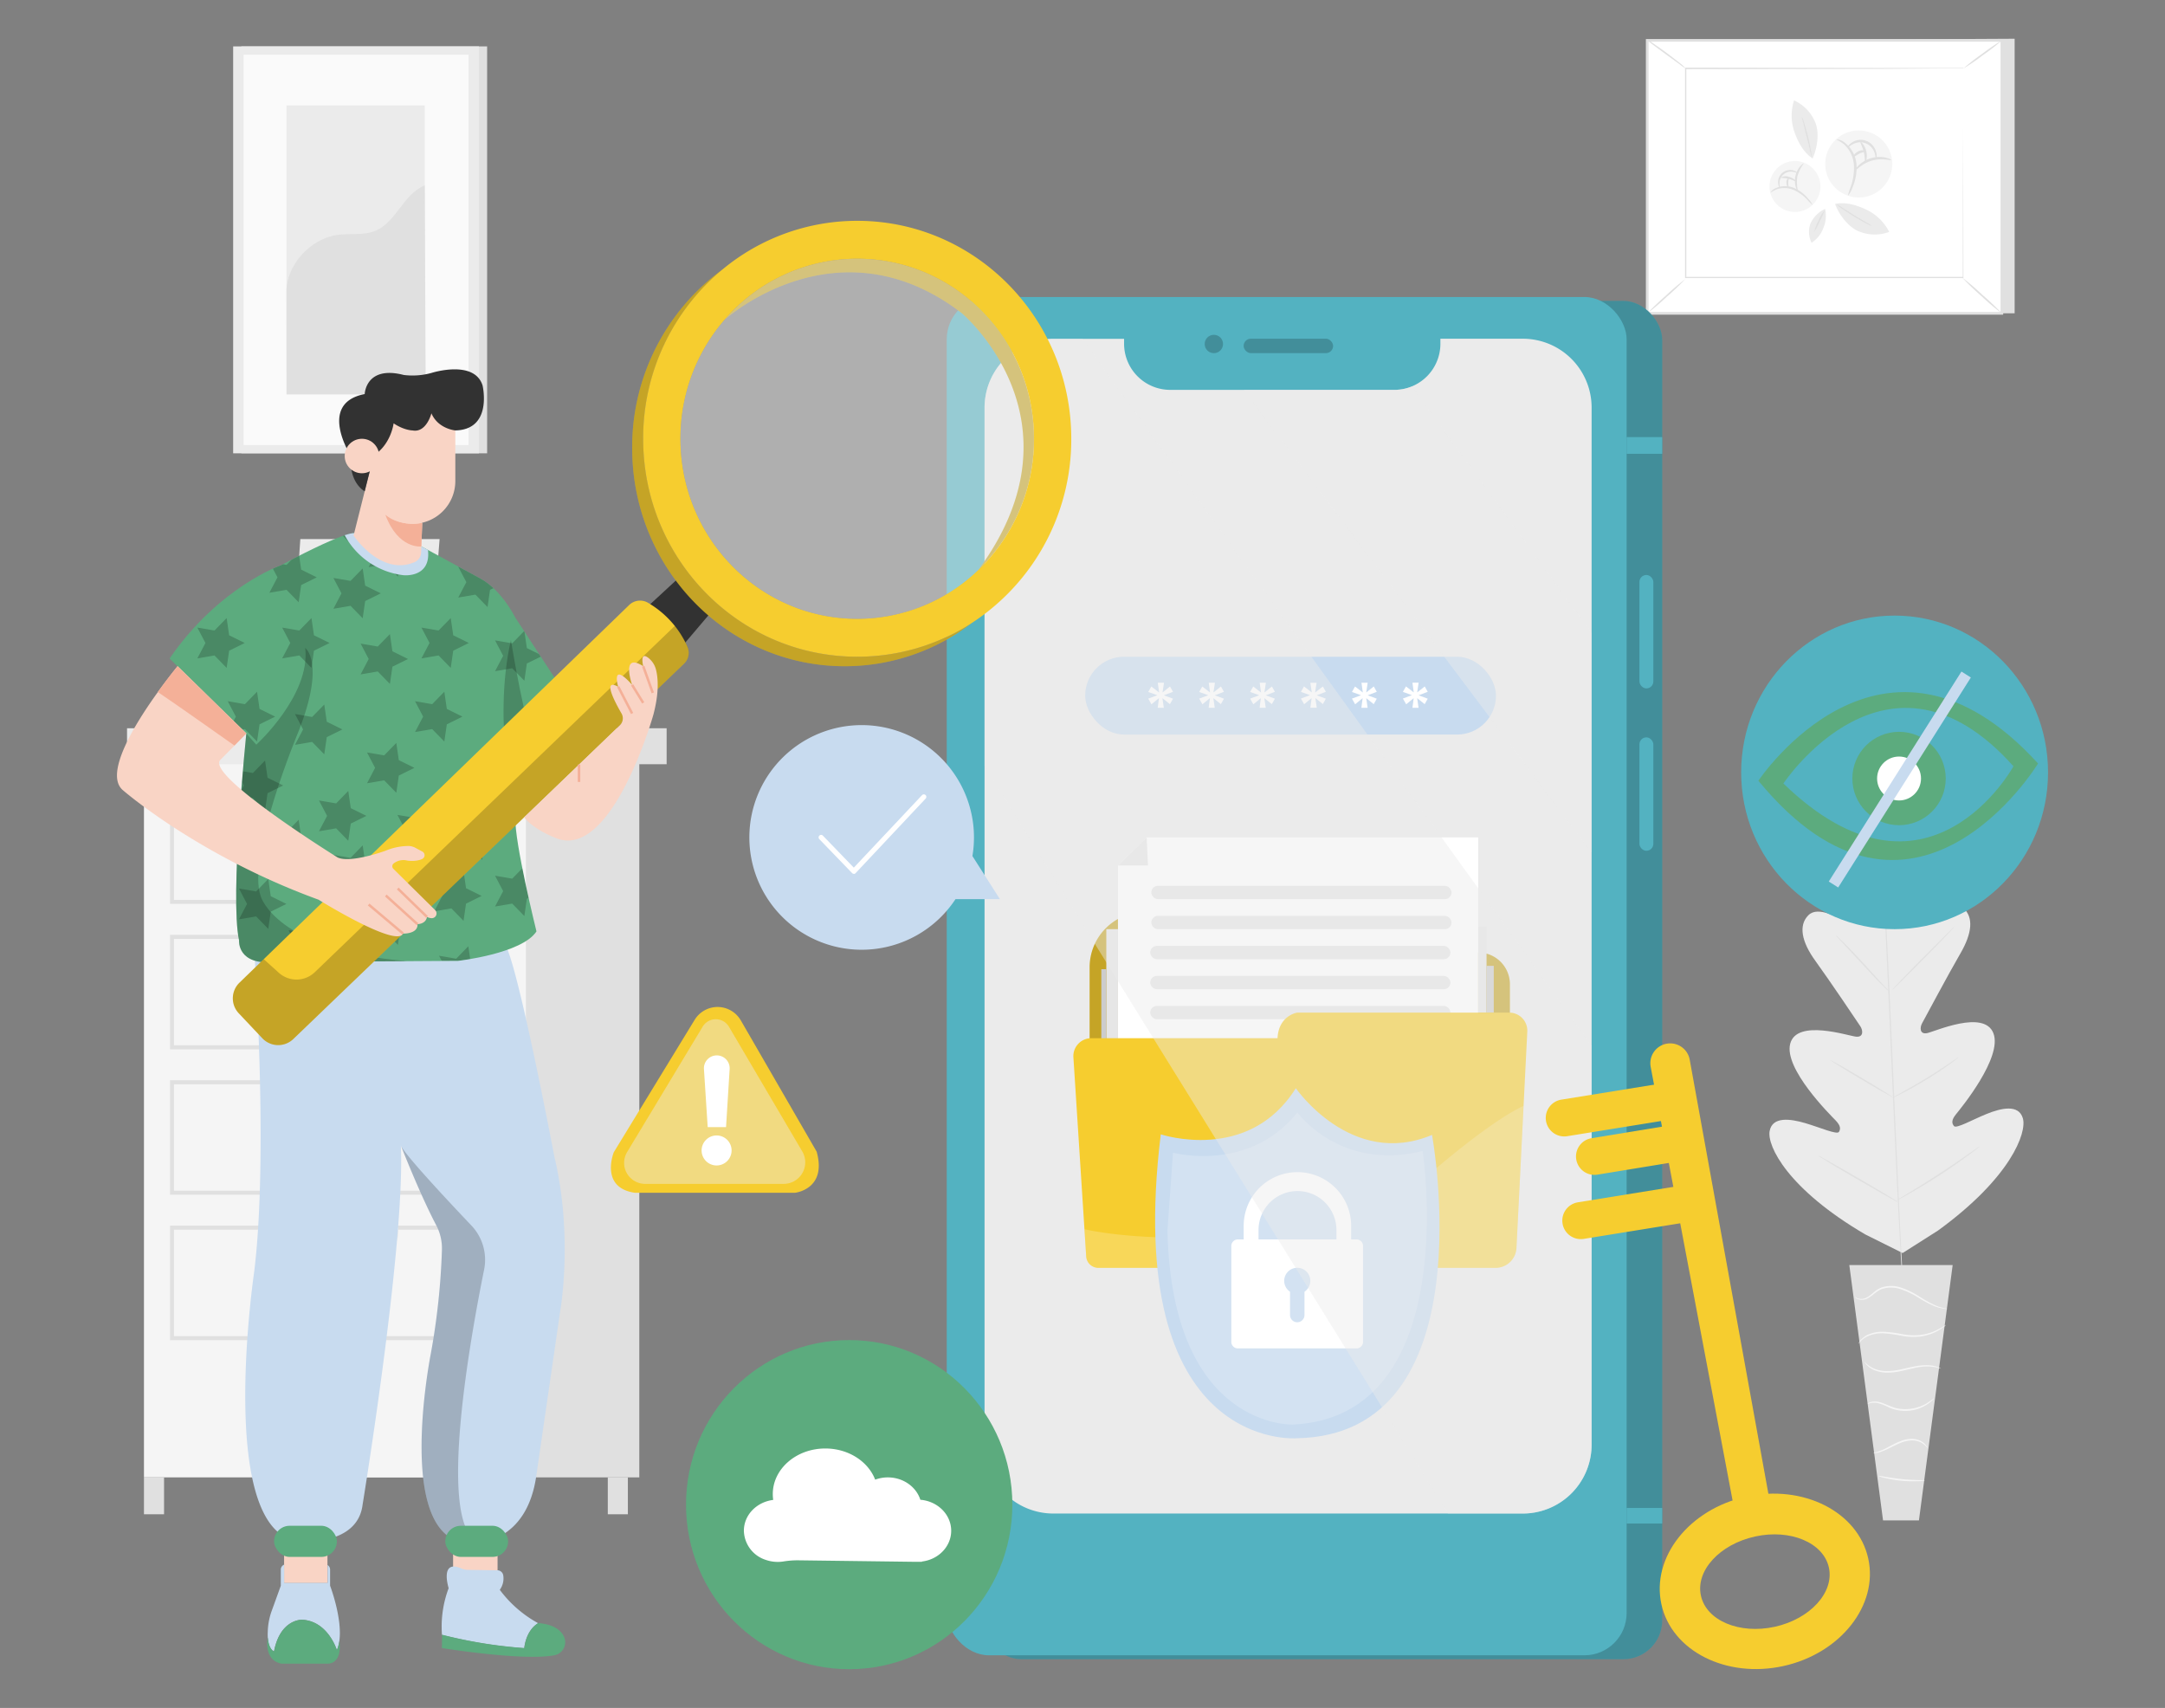 <svg xmlns="http://www.w3.org/2000/svg" xmlns:xlink="http://www.w3.org/1999/xlink" viewBox="0 0 865.76 682.89"><rect x="0" y="0" width="865.76" height="682.89" fill="#808080" stroke="none"/><defs><clipPath id="a"><path d="M214.53,372.4c-5.78,8.89-31.34,11.78-31.34,11.78l-20.29.13-52.85.32C94.71,386.18,95.6,376,95.6,376c-3.78-17.34,2.89-82.7,2.89-82.7l-30.68-30C87.6,234.57,112.35,226,112.35,226c14.22-7.6,21.67-10.7,25.49-12,3.06-1,3.78-.83,3.78-.83l26.87,5.29,2.65,1.44,21.16,11.52c8.45,4.67,13.79,15.56,13.79,15.56l15.59,23.85-15.59,56C205.64,336.61,214.53,372.4,214.53,372.4Z" fill="#5cab7e"/></clipPath></defs><path d="M750.76,301.18s-11.2-.82-10.17,24.3,3.6,38.47,3.6,38.47-.33,5.51-4.64,4.48-12.4-6.52-16.42-2.47-2.69,10.64,2.82,18.23,17,24.66,18,26.18,1.37,4.36-1.64,4.13-23.69-7.26-26.41,2.75S732,445.85,734,447.93s2.13,3.38,1.38,4.63-7.53-1.75-13.48-3.5-13.15-2.75-14.24,3.17,7.19,23.14,38.24,41.33L760.84,501,775,492c29.07-21.13,35.6-39.13,33.92-44.88s-8.75-4.05-14.49-1.73-12.11,6-13.06,4.84-1-2.49.84-4.75,18.66-22.68,14.94-32.34-23.53-.64-26.54-.06-2.9-2.31-2-3.92,10.57-19.77,15.29-27.87,5.51-14.65,1-18.41-11.91,2.57-16.09,4.13-5.07-4-5.07-4,1.21-13.57-.27-38.65-12.81-23.06-12.81-23.06" fill="#ebebeb"/><path d="M751.64,323.7v.52c0,.35.07.88.13,1.55.09,1.37.22,3.37.4,5.92.34,5.15.78,12.61,1.29,21.82,1,18.42,2.22,43.89,3.44,72s2.37,53.6,3.28,72c.47,9.19.86,16.65,1.12,21.83q.18,3.84.29,5.93a9.56,9.56,0,0,0,.07,1.55,4.51,4.51,0,0,1,0,.52v-.52a7.62,7.62,0,0,0-.13-1.55c-.09-1.37-.23-3.37-.4-5.92-.34-5.15-.78-12.61-1.29-21.82-1-18.42-2.22-43.89-3.45-72s-2.36-53.59-3.29-72c-.45-9.19-.84-16.65-1.1-21.83-.12-2.54-.23-4.54-.29-5.93a9.63,9.63,0,0,0-.07-1.55A4.51,4.51,0,0,1,751.64,323.7Z" fill="#e0e0e0"/><path d="M734.16,374a4.23,4.23,0,0,1,.92.77c.58.52,1.38,1.31,2.37,2.28,2,1.95,4.63,4.72,7.5,7.83l7.3,8,2.23,2.41a5.61,5.61,0,0,1,.77.92,4.84,4.84,0,0,1-.94-.75c-.56-.53-1.37-1.31-2.35-2.29-2-2-4.56-4.78-7.43-7.89l-7.37-7.94-2.23-2.4A5.29,5.29,0,0,1,734.16,374Z" fill="#e0e0e0"/><path d="M756.74,395.72c-.11-.11,5.34-5.84,12.19-12.78s12.5-12.48,12.62-12.4-5.36,5.83-12.21,12.77S756.85,395.83,756.74,395.72Z" fill="#e0e0e0"/><path d="M756.67,439a4.8,4.8,0,0,1,1.05-.67l2.92-1.65c2.46-1.38,5.87-3.3,9.53-5.51s6.89-4.39,9.3-6l2.76-1.86a4.75,4.75,0,0,1,1.06-.64,5.64,5.64,0,0,1-.94.82c-.62.48-1.53,1.18-2.69,2-2.28,1.65-5.51,3.87-9.21,6.13s-7.13,4.13-9.65,5.42c-1.26.65-2.28,1.16-3,1.49A5.6,5.6,0,0,1,756.67,439Z" fill="#e0e0e0"/><path d="M731.93,423.85a4.83,4.83,0,0,1,1,.48c.65.35,1.57.87,2.76,1.51,2.27,1.29,5.38,3.11,8.81,5.15s6.52,3.91,8.75,5.3l2.62,1.65a5,5,0,0,1,.91.68,4.09,4.09,0,0,1-1-.48l-2.75-1.5c-2.27-1.3-5.4-3.12-8.83-5.16s-6.52-3.91-8.73-5.29c-1.12-.68-2-1.26-2.62-1.66A5,5,0,0,1,731.93,423.85Z" fill="#e0e0e0"/><path d="M727.09,462.05a7.57,7.57,0,0,1,1.31.64l3.49,1.93c2.92,1.63,6.89,3.94,11.35,6.5s8.42,4.93,11.28,6.67l3.39,2.06a7.17,7.17,0,0,1,1.2.84,7.9,7.9,0,0,1-1.38-.65l-3.47-1.91c-2.92-1.64-6.89-3.94-11.37-6.52s-8.4-4.91-11.26-6.65l-3.41-2.12A6.21,6.21,0,0,1,727.09,462.05Z" fill="#e0e0e0"/><path d="M758.39,480a8.82,8.82,0,0,1,1.31-.88l3.62-2.2c3.08-1.88,7.29-4.47,11.88-7.46s8.68-5.78,11.61-7.84l3.5-2.42a7.48,7.48,0,0,1,1.38-.84,11.56,11.56,0,0,1-1.2,1c-.78.62-1.94,1.5-3.39,2.57-2.88,2.14-6.89,5-11.53,8s-8.86,5.51-12,7.32c-1.56.89-2.84,1.6-3.72,2A10,10,0,0,1,758.39,480Z" fill="#e0e0e0"/><polygon points="780.85 505.81 739.52 505.81 753.01 607.9 767.36 607.9 780.85 505.81" fill="#e0e0e0"/><path d="M741.67,518.36s0,.13.22.35a2.61,2.61,0,0,0,1,.72,5,5,0,0,0,4.37-.54c1.66-.92,3.12-2.75,5.36-3.52a11.78,11.78,0,0,1,7.6.15,32.08,32.08,0,0,1,7.07,3.43A49.7,49.7,0,0,0,773,522a16.11,16.11,0,0,0,4.24,1.23,9.67,9.67,0,0,0,1.2.08h.42a20.52,20.52,0,0,1-5.67-1.71,54.45,54.45,0,0,1-5.62-3.18,31.56,31.56,0,0,0-7.21-3.54,12.16,12.16,0,0,0-8-.08,10.22,10.22,0,0,0-3,1.86,20.8,20.8,0,0,1-2.37,1.83,4.82,4.82,0,0,1-4,.7A4,4,0,0,1,741.67,518.36Z" fill="#f5f5f5"/><path d="M743.17,537.23a14.15,14.15,0,0,1,1-1.1,9.34,9.34,0,0,1,3.3-2.1,14.64,14.64,0,0,1,5.82-.93,58.34,58.34,0,0,1,7.19,1,24.88,24.88,0,0,0,7.36.3,20.52,20.52,0,0,0,5.79-1.65,19.15,19.15,0,0,0,3.49-2.08,5.45,5.45,0,0,0,1.1-1,36.93,36.93,0,0,1-4.78,2.63,21.34,21.34,0,0,1-5.67,1.47,25.06,25.06,0,0,1-7.18-.36,55.89,55.89,0,0,0-7.29-.93,14.73,14.73,0,0,0-5.94,1,8.86,8.86,0,0,0-3.32,2.36,5.92,5.92,0,0,0-.62.92C743.21,537,743.16,537.15,743.17,537.23Z" fill="#f5f5f5"/><path d="M776.16,547.22a3.24,3.24,0,0,0-1.14-.58,11.84,11.84,0,0,0-3.42-.75,22.49,22.49,0,0,0-5.18.31c-1.92.3-4,.84-6.15,1.29a25.1,25.1,0,0,1-6.16.7,13.29,13.29,0,0,1-4.89-1.06,11.55,11.55,0,0,1-3.71-2.75,3.67,3.67,0,0,0,.7,1.07,9.25,9.25,0,0,0,2.76,2.13,13.63,13.63,0,0,0,5.06,1.23,24,24,0,0,0,6.32-.66c2.19-.45,4.24-1,6.13-1.37a23,23,0,0,1,5-.43A19.21,19.21,0,0,1,776.16,547.22Z" fill="#f5f5f5"/><path d="M746.82,561.38a6.92,6.92,0,0,1,4-.4,19.19,19.19,0,0,1,4.14,1.57,16.08,16.08,0,0,0,15.34-.8,13.67,13.67,0,0,0,2.45-1.89c.51-.53.76-.84.73-.88a33.62,33.62,0,0,1-3.43,2.36,16.93,16.93,0,0,1-9.64,2c-3.91-.22-6.89-2.57-9.64-2.87a6.25,6.25,0,0,0-3.12.26A2.23,2.23,0,0,0,746.82,561.38Z" fill="#f5f5f5"/><path d="M749.13,581a8,8,0,0,0,3.45-.69c2.07-.69,4.64-2.28,7.64-3.48a12.31,12.31,0,0,1,4.4-.91,8,8,0,0,1,3.53.8,7.57,7.57,0,0,1,2.54,2.2,1.69,1.69,0,0,0-.38-.87,5.61,5.61,0,0,0-1.94-1.75,8.08,8.08,0,0,0-3.75-1,12.24,12.24,0,0,0-4.63.91c-3.11,1.24-5.61,2.88-7.59,3.66S749.13,580.87,749.13,581Z" fill="#f5f5f5"/><path d="M751.16,590.1a9.33,9.33,0,0,0,2.62.84,47.85,47.85,0,0,0,13.17,1.3,10.19,10.19,0,0,0,2.75-.32c0-.21-4.13,0-9.3-.54S751.2,589.9,751.16,590.1Z" fill="#f5f5f5"/><polygon points="805.63 15.49 805.63 125.28 663.82 125.28 658.71 16.26 805.63 15.49" fill="#e0e0e0"/><rect x="658.7" y="16.14" width="141.81" height="109.15" fill="#fff"/><path d="M801.05,125.82H658.17V15.61H801.05Zm-141.81-1.07H800V16.67H659.24Z" fill="#e0e0e0"/><rect x="674.07" y="27.35" width="111.09" height="83.57" fill="#fff"/><path d="M785.16,27.35H777l-22.79.18-80.14.12.26-.25V111h0l-.29-.29H785.13l-.24.23c0-25.25.1-46.12.13-60.68v-.14c0,14.59.07,35.5.12,60.82v.24H673.84v-.28h0V27.05h.25l80.32.12h30.77Z" fill="#e0e0e0"/><path d="M658.69,15.87a14.08,14.08,0,0,1,2.4,1.48c1.44,1,3.41,2.34,5.51,3.91s4,3.07,5.36,4.13A12.09,12.09,0,0,1,674,27.31a15.33,15.33,0,0,1-2.31-1.6l-5.51-4-5.44-4A13.44,13.44,0,0,1,658.69,15.87Z" fill="#e0e0e0"/><path d="M800.58,16.12A78.39,78.39,0,0,1,793,22a79,79,0,0,1-7.85,5.38,81.44,81.44,0,0,1,7.5-5.84A82.26,82.26,0,0,1,800.58,16.12Z" fill="#e0e0e0"/><line x1="800.52" y1="125.28" x2="784.59" y2="110.91" fill="none"/><path d="M784.59,110.91a104.29,104.29,0,0,1,8.16,7,102,102,0,0,1,7.83,7.45,102.19,102.19,0,0,1-8.26-7A101.91,101.91,0,0,1,784.59,110.91Z" fill="#e0e0e0"/><path d="M658.69,125.34a101,101,0,0,1,7.41-7.07,93.11,93.11,0,0,1,7.8-6.65,98.76,98.76,0,0,1-7.41,7.06A95.15,95.15,0,0,1,658.69,125.34Z" fill="#e0e0e0"/><path d="M756.4,68.37a13.4,13.4,0,1,1-10.31-15.91A13.39,13.39,0,0,1,756.4,68.37Z" fill="#f5f5f5"/><path d="M738.94,78.32a21.89,21.89,0,0,1,1.17-3.71,22.3,22.3,0,0,0,1.22-9,12.55,12.55,0,0,0-3.92-7.91,23.6,23.6,0,0,0-3.18-2,5.65,5.65,0,0,1,3.65,1.49,12.31,12.31,0,0,1,4.49,8.36,19.72,19.72,0,0,1-1.57,9.38A11,11,0,0,1,738.94,78.32Z" fill="#e0e0e0"/><path d="M756.24,64c0,.3-3.61-1-7.8.26s-6.47,4.21-6.69,4,.3-.92,1.37-2a11.93,11.93,0,0,1,5-3A11.71,11.71,0,0,1,754,63C755.48,63.35,756.29,63.84,756.24,64Z" fill="#e0e0e0"/><path d="M750.19,63.35c-.16,0-.09-.94-.58-2.26A6,6,0,0,0,742,57.2a5.71,5.71,0,0,0-1.13.5c-1.24.63-1.82,1.38-2,1.27s.28-1,1.57-1.91a6.32,6.32,0,0,1,9.8,3.82A3.27,3.27,0,0,1,750.19,63.35Z" fill="#e0e0e0"/><path d="M745.92,64.72c-.3,0-.08-1.9-.62-4S743.77,57,744,56.79s1.72,1.22,2.3,3.65S746.17,64.72,745.92,64.72Z" fill="#e0e0e0"/><path d="M745.8,60.49c0,.31-1.17.38-2.28.95s-2,1.38-2.26,1.15.38-1.28,1.78-2.07S745.85,60.25,745.8,60.49Z" fill="#e0e0e0"/><path d="M724.35,66.78A10.18,10.18,0,1,1,710,68h0A10.17,10.17,0,0,1,724.35,66.78Z" fill="#f5f5f5"/><path d="M724.82,82a17.19,17.19,0,0,1-2.07-2.11,16.91,16.91,0,0,0-5.61-4,9.52,9.52,0,0,0-6.69-.19,17,17,0,0,0-2.51,1.38,4.51,4.51,0,0,1,2.3-1.92,9.3,9.3,0,0,1,7.21,0,15,15,0,0,1,5.71,4.4A8.3,8.3,0,0,1,724.82,82Z" fill="#e0e0e0"/><path d="M721.33,65.32a16.22,16.22,0,0,0-2.6,5.31,15.68,15.68,0,0,0,.29,5.91c-.1,0-.51-.53-.87-1.62a9.07,9.07,0,0,1,1.75-8.45C720.68,65.61,721.26,65.25,721.33,65.32Z" fill="#e0e0e0"/><path d="M718.71,69.12c-.07.11-.66-.26-1.7-.42a4.59,4.59,0,0,0-5.39,4.62c0,1.06.27,1.71.15,1.76s-.56-.53-.7-1.73a4.91,4.91,0,0,1,1.62-4.22,5,5,0,0,1,4.43-1C718.27,68.48,718.77,69.06,718.71,69.12Z" fill="#e0e0e0"/><path d="M718.13,72.49c-.15.18-1.29-.62-2.92-1s-3-.3-3.05-.52a3.79,3.79,0,0,1,3.25-.25C717.24,71.16,718.29,72.36,718.13,72.49Z" fill="#e0e0e0"/><path d="M715.28,71.07c.21.13-.16.91-.18,1.86s.2,1.86,0,1.93-.71-.71-.74-1.94S715.17,71,715.28,71.07Z" fill="#e0e0e0"/><path d="M724.82,63.35c-3.6-2.35-5.8-6.52-7.24-10.57a19.85,19.85,0,0,1-.16-12.65,16.54,16.54,0,0,1,8.65,9.25c1.5,4.06.62,10-1.25,14" fill="#ebebeb"/><path d="M720.6,46.7a144.07,144.07,0,0,1,3.86,16" fill="#fff"/><path d="M724.46,62.68a11.12,11.12,0,0,1-.65-2.32c-.39-1.67-.84-3.56-1.38-5.65s-1-4-1.37-5.64a10,10,0,0,1-.49-2.37,10.35,10.35,0,0,1,.87,2.26c.46,1.38,1,3.39,1.56,5.61s.93,4.24,1.17,5.7A10.32,10.32,0,0,1,724.46,62.68Z" fill="#e0e0e0"/><path d="M733.88,81.53c4.2-.88,8.71.5,12.59,2.36a19.74,19.74,0,0,1,9,8.83,16.54,16.54,0,0,1-12.64-.43c-3.94-1.82-7.55-6.67-9-10.76" fill="#ebebeb"/><path d="M748.55,90.29a145.49,145.49,0,0,1-14-8.57" fill="#fff"/><path d="M734.53,81.72a11,11,0,0,1,2.11,1.19L741.57,86l5,3a10.24,10.24,0,0,1,2,1.38,10.33,10.33,0,0,1-2.2-1c-1.38-.68-3.13-1.68-5.07-2.87s-3.67-2.34-4.88-3.21A10,10,0,0,1,734.53,81.72Z" fill="#e0e0e0"/><path d="M729.82,83.53a12.16,12.16,0,0,1-.68,7.62,11.88,11.88,0,0,1-4.71,5.91,9.81,9.81,0,0,1-.5-7.55,12,12,0,0,1,5.89-6" fill="#ebebeb"/><path d="M725.45,92.77a87.75,87.75,0,0,1,4.28-8.84" fill="#fff"/><path d="M729.73,83.93a29.37,29.37,0,0,1-2,4.47,28.74,28.74,0,0,1-2.27,4.37,18.42,18.42,0,0,1,1.76-4.63A16.8,16.8,0,0,1,729.73,83.93Z" fill="#e0e0e0"/><rect x="102.91" y="301.98" width="152.74" height="288.72" fill="#e0e0e0"/><rect x="57.57" y="301.98" width="152.74" height="288.72" fill="#f5f5f5"/><path d="M199.06,361.41H68V315.65H199.06ZM69.57,359.8H197.44V317.26H69.58Z" fill="#e0e0e0"/><path d="M109.53,316.46h49.76v2.3a6.82,6.82,0,0,1-6.82,6.82H116.34a6.82,6.82,0,0,1-6.82-6.82h0v-2.3Z" fill="#ebebeb"/><path d="M199.06,419.55H68V373.78H199.06ZM69.57,417.93H197.44V375.39H69.58Z" fill="#e0e0e0"/><path d="M109.53,374.6h49.76v2.3a6.82,6.82,0,0,1-6.82,6.82H116.34a6.82,6.82,0,0,1-6.82-6.82h0v-2.3Z" fill="#ebebeb"/><path d="M199.06,477.68H68V431.92H199.06ZM69.57,476.07H197.44V433.53H69.58Z" fill="#e0e0e0"/><path d="M109.53,432.73h49.76V435a6.82,6.82,0,0,1-6.82,6.82H116.34a6.82,6.82,0,0,1-6.82-6.82h0v-2.3Z" fill="#ebebeb"/><path d="M199.06,535.84H68V490.05H199.06ZM69.57,534.23H197.44V491.66H69.58Z" fill="#e0e0e0"/><path d="M109.53,490.87h49.76v2.27a6.82,6.82,0,0,1-6.82,6.82H116.35a6.83,6.83,0,0,1-6.82-6.82h0v-2.27Z" fill="#ebebeb"/><rect x="50.8" y="291.18" width="165.89" height="14.38" fill="#ebebeb"/><rect x="216.7" y="291.18" width="49.88" height="14.38" fill="#e0e0e0"/><rect x="57.57" y="590.7" width="8.03" height="14.75" fill="#e0e0e0"/><rect x="107.16" y="590.7" width="8.03" height="14.75" fill="#e0e0e0"/><rect x="197.75" y="590.7" width="8.03" height="14.75" fill="#e0e0e0"/><rect x="243.05" y="590.7" width="8.03" height="14.75" fill="#e0e0e0"/><polygon points="172.88 253.03 188.32 293.59 178.72 293.55 171.01 268.62 172.88 253.03" fill="#e0e0e0"/><polygon points="120.1 215.55 114.8 293.27 169.62 294.45 175.79 215.55 120.1 215.55" fill="#ebebeb"/><polygon points="125.58 221.81 121.16 286.5 161.94 288.47 167.63 221.42 125.58 221.81" fill="#fafafa"/><polygon points="134.54 230.95 131.23 276.43 153.71 276.43 157.68 230.95 134.54 230.95" fill="#e0e0e0"/><rect x="96.51" y="18.55" width="98.29" height="162.7" fill="#e0e0e0"/><rect x="93.24" y="18.55" width="98.29" height="162.7" fill="#ebebeb"/><rect x="97.44" y="21.85" width="89.92" height="156.1" fill="#fafafa"/><rect x="114.55" y="42.13" width="55.3" height="115.53" fill="#ebebeb"/><path d="M114.55,116.78c-.13-10.8,9.58-21.31,20.27-22.84,5.09-.72,10.5.3,15.27-1.65,8.5-3.55,11.2-14.79,19.76-18.14l.39,83.51H114.6Z" fill="#e0e0e0"/><rect x="392.82" y="120.31" width="271.88" height="543.09" rx="15.52" fill="#53b2c1"/><g opacity="0.2"><rect x="392.82" y="120.31" width="271.88" height="543.09" rx="15.52"/></g><rect x="378.59" y="118.75" width="271.88" height="543.09" rx="16.88" fill="#53b2c1"/><path d="M636.47,163V577.63a27.53,27.53,0,0,1-27.53,27.53H421.24a27.53,27.53,0,0,1-27.53-27.53V163a27.53,27.53,0,0,1,27.53-27.53h28.27v2A18.45,18.45,0,0,0,468,155.88h89.61A18.43,18.43,0,0,0,576,137.43v-2h32.94A27.53,27.53,0,0,1,636.47,163Z" fill="#ebebeb"/><g opacity="0.2"><rect x="497.31" y="135.42" width="35.79" height="5.78" rx="2.89"/></g><g opacity="0.2"><circle cx="485.41" cy="137.54" r="3.67"/></g><path d="M457.87,364.62h19a0,0,0,0,1,0,0v54.24a0,0,0,0,1,0,0H435.73a0,0,0,0,1,0,0v-32.1A22.15,22.15,0,0,1,457.87,364.62Z" fill="#f6cd2f"/><g opacity="0.2"><path d="M457.87,364.62h19a0,0,0,0,1,0,0v54.24a0,0,0,0,1,0,0H435.73a0,0,0,0,1,0,0v-32.1A22.15,22.15,0,0,1,457.87,364.62Z"/></g><polygon points="447.06 346.05 447.06 418.86 591.12 418.86 591.12 334.83 458.53 334.83 447.06 346.05" fill="#fff"/><polygon points="447.06 346.05 459.07 346.05 458.53 334.83 447.06 346.05" fill="#e6e6e6"/><rect x="460.4" y="354.17" width="120.05" height="5.34" rx="2.67" fill="#e6e6e6"/><rect x="460.4" y="366.18" width="120.05" height="5.34" rx="2.67" fill="#e6e6e6"/><rect x="459.96" y="378.18" width="120.05" height="5.34" rx="2.67" fill="#e6e6e6"/><rect x="459.96" y="390.19" width="120.05" height="5.34" rx="2.67" fill="#e6e6e6"/><rect x="459.96" y="402.19" width="120.05" height="5.34" rx="2.67" fill="#e6e6e6"/><path d="M591.12,380.85h0a12.67,12.67,0,0,1,12.67,12.67v25.34a0,0,0,0,1,0,0H591.12a0,0,0,0,1,0,0v-38A0,0,0,0,1,591.12,380.85Z" fill="#f6cd2f"/><g opacity="0.2"><path d="M591.12,380.85h0a12.67,12.67,0,0,1,12.67,12.67v25.34a0,0,0,0,1,0,0H591.12a0,0,0,0,1,0,0v-38A0,0,0,0,1,591.12,380.85Z"/></g><rect x="591.12" y="370.4" width="3.33" height="34.46" fill="#e6e6e6"/><rect x="594.45" y="386.18" width="2.89" height="18.67" fill="#ccc"/><rect x="433.95" y="262.58" width="164.28" height="31.12" rx="15.56" fill="#c8dbef"/><rect x="442.4" y="371.51" width="4.67" height="47.35" fill="#e6e6e6"/><ellipse cx="757.63" cy="308.82" rx="61.36" ry="62.69" fill="#53b2c1"/><path d="M703.16,312.16C765,387.3,815,305.27,815,305.27,753,237.24,703.16,312.16,703.16,312.16Zm10,1.11s41.79-63.14,92-6.89C805.2,306.38,770.74,369.07,713.17,313.27Z" fill="#5cab7e"/><circle cx="759.41" cy="311.27" r="18.67" fill="#5cab7e"/><circle cx="759.41" cy="311.27" r="8.78" fill="#fff"/><rect x="710.08" y="309.49" width="99.31" height="4.45" transform="translate(90.35 787.4) rotate(-57.71)" fill="#c8dbef"/><rect x="650.47" y="174.77" width="14.23" height="6.67" fill="#53b2c1"/><rect x="655.59" y="229.9" width="5.56" height="45.35" rx="2.78" fill="#53b2c1"/><rect x="655.59" y="294.82" width="5.56" height="45.35" rx="2.78" fill="#53b2c1"/><rect x="650.47" y="602.93" width="14.23" height="6.22" fill="#53b2c1"/><polygon points="257.21 244.17 272.11 230.41 284.87 244.17 272.11 259.19 257.21 244.17" fill="#323232"/><path d="M224.09,523.79l-9.56,65.8c-3.78,28-24.65,27.27-24.65,27.27l-.34,0c-32.88,2.47-17.24-75.76-17.24-75.76a280.3,280.3,0,0,0,4.43-41.51,19.92,19.92,0,0,0-2.31-9.78C168,477.65,160.56,458.67,160.3,458v0C162.07,497.56,145,601.6,145,601.6c-2,16.45-24.26,14.67-24.26,14.67-34.9-.89-19.1-107.72-19.1-107.72,5.8-47,0-128.81,0-128.81l65.12-11.8,36.2,11.8c5.74,14.23,18.74,82.76,18.74,82.76C229.27,494.36,224.09,523.79,224.09,523.79Z" fill="#c8dbef"/><g opacity="0.2"><path d="M190.64,616.27l-1.1.62c-32.88,2.47-17.24-75.76-17.24-75.76a280.3,280.3,0,0,0,4.43-41.51,19.92,19.92,0,0,0-2.31-9.78C168,477.65,160.56,458.67,160.3,458c1.51,3.6,18.29,21.55,28.21,32a19.9,19.9,0,0,1,5.08,17.66C188.09,534.81,174.94,607.81,190.64,616.27Z"/></g><rect x="113.61" y="620.5" width="17.34" height="12.45" fill="#f9d4c5"/><path d="M135.69,656.19h0a14.08,14.08,0,0,1-1,3.57s-3.55-11.7-14-12.14c0,0-8.67-.26-11.12,12.65,0,0-2.11-.58-2.5-5.57,0-.6-.06-1.25,0-2a26.45,26.45,0,0,1,1.6-8.67l3.62-10v-6.44a2.14,2.14,0,0,1,1.34-2v7.31H131v-7.16a2.19,2.19,0,0,1,1,1.84v6.44S137,647.08,135.69,656.19Z" fill="#c8dbef"/><path d="M131,665.18H112.49c-7.21-1.53-5.45-10.19-5.39-10.48.39,5,2.5,5.57,2.5,5.57,2.45-12.91,11.12-12.65,11.12-12.65,10.45.44,14,12.14,14,12.14a14.08,14.08,0,0,0,1-3.57C136.87,665.65,131,665.18,131,665.18Z" fill="#5cab7e"/><rect x="181.19" y="620.5" width="17.78" height="12.45" fill="#f9d4c5"/><path d="M215.2,649c-5.11,3.11-5.56,10-5.56,10a187.28,187.28,0,0,1-32.9-5.33A43.62,43.62,0,0,1,179.41,635s-3.7-11.73,5.11-7.87a6.74,6.74,0,0,0,2.54.55l11.87.17a2.38,2.38,0,0,1,2.32,2.06,7.74,7.74,0,0,1-1.39,5.75A47.5,47.5,0,0,0,215.2,649Z" fill="#c8dbef"/><path d="M221.7,661.81c-12.2,2.43-45-2.86-45-2.86l.09-5.33a187.28,187.28,0,0,0,32.9,5.33s.45-6.89,5.56-10c6.4.54,9.15,3,10.28,5.46A5.27,5.27,0,0,1,221.7,661.81Z" fill="#5cab7e"/><rect x="109.6" y="610.05" width="25.12" height="12.45" rx="6.22" fill="#5cab7e"/><rect x="178.07" y="610.05" width="25.12" height="12.45" rx="6.22" fill="#5cab7e"/><path d="M214.53,372.4c-5.78,8.89-31.34,11.78-31.34,11.78l-20.29.13-52.85.32C94.71,386.18,95.6,376,95.6,376c-3.78-17.34,2.89-82.7,2.89-82.7l-30.68-30C87.6,234.57,112.35,226,112.35,226c14.22-7.6,21.67-10.7,25.49-12,3.06-1,3.78-.83,3.78-.83l26.87,5.29,2.65,1.44,21.16,11.52c8.45,4.67,13.79,15.56,13.79,15.56l15.59,23.85-15.59,56C205.64,336.61,214.53,372.4,214.53,372.4Z" fill="#5cab7e"/><g clip-path="url(#a)"><g opacity="0.2"><polygon points="163.15 394.7 156.92 397.78 155.92 404.66 151.06 399.68 144.21 400.86 147.44 394.7 144.21 388.55 151.06 389.72 155.92 384.74 156.92 391.62 163.15 394.7"/><polygon points="134.35 378.06 128.11 381.14 127.11 388.02 122.26 383.04 115.4 384.21 118.64 378.06 115.4 371.9 122.26 373.08 127.11 368.1 128.11 374.98 134.35 378.06"/><polygon points="136.91 414.54 130.67 417.62 129.67 424.5 124.82 419.52 117.96 420.7 121.2 414.54 117.96 408.39 124.82 409.56 129.67 404.58 130.67 411.46 136.91 414.54"/><polygon points="166.35 367.82 160.12 370.9 159.12 377.78 154.26 372.8 147.41 373.97 150.64 367.82 147.41 361.66 154.26 362.84 159.12 357.86 160.12 364.74 166.35 367.82"/><polygon points="194.52 388.3 188.28 391.38 187.28 398.26 182.43 393.28 175.57 394.46 178.81 388.3 175.57 382.14 182.43 383.32 187.28 378.34 188.28 385.22 194.52 388.3"/><polygon points="192.6 358.22 186.36 361.3 185.36 368.18 180.5 363.2 173.65 364.37 176.89 358.22 173.65 352.06 180.5 353.24 185.36 348.26 186.36 355.14 192.6 358.22"/><polygon points="216.92 356.3 210.68 359.37 209.68 366.26 204.83 361.28 197.97 362.45 201.21 356.3 197.97 350.14 204.83 351.32 209.68 346.34 210.68 353.22 216.92 356.3"/><polygon points="206.68 319.17 200.44 322.25 199.44 329.13 194.59 324.15 187.73 325.33 190.97 319.17 187.73 313.02 194.59 314.19 199.44 309.21 200.44 316.09 206.68 319.17"/><polygon points="177.87 331.97 171.64 335.05 170.64 341.93 165.78 336.95 158.93 338.13 162.16 331.97 158.93 325.82 165.78 326.99 170.64 322.01 171.64 328.9 177.87 331.97"/><polygon points="152.27 347.98 146.03 351.05 145.03 357.94 140.18 352.96 133.33 354.13 136.56 347.98 133.33 341.82 140.18 343 145.03 338.01 146.03 344.9 152.27 347.98"/><polygon points="126.67 337.73 120.43 340.81 119.43 347.69 114.58 342.71 107.72 343.89 110.96 337.73 107.72 331.58 114.58 332.75 119.43 327.77 120.43 334.66 126.67 337.73"/><polygon points="114.51 361.42 108.27 364.5 107.27 371.38 102.42 366.4 95.56 367.57 98.8 361.42 95.56 355.26 102.42 356.44 107.27 351.46 108.27 358.34 114.51 361.42"/><polygon points="97.86 337.73 91.63 340.81 90.63 347.69 85.77 342.71 78.92 343.89 82.16 337.73 78.92 331.58 85.77 332.75 90.63 327.77 91.63 334.66 97.86 337.73"/><polygon points="113.23 314.05 106.99 317.13 105.99 324.01 101.14 319.03 94.28 320.21 97.52 314.05 94.28 307.9 101.14 309.07 105.99 304.09 106.99 310.97 113.23 314.05"/><polygon points="110.03 286.53 103.79 289.61 102.79 296.49 97.94 291.51 91.08 292.68 94.32 286.53 91.08 280.37 97.94 281.55 102.79 276.57 103.79 283.45 110.03 286.53"/><polygon points="97.86 257.08 91.63 260.16 90.63 267.05 85.77 262.06 78.92 263.24 82.16 257.08 78.92 250.93 85.77 252.1 90.63 247.13 91.63 254.01 97.86 257.08"/><polygon points="163.15 263.49 156.92 266.56 155.92 273.45 151.06 268.47 144.21 269.64 147.44 263.49 144.21 257.33 151.06 258.51 155.92 253.53 156.92 260.41 163.15 263.49"/><polygon points="131.79 257.08 125.55 260.16 124.55 267.05 119.7 262.06 112.84 263.24 116.08 257.08 112.84 250.93 119.7 252.1 124.55 247.13 125.55 254.01 131.79 257.08"/><polygon points="146.51 326.21 140.27 329.29 139.27 336.17 134.42 331.19 127.56 332.37 130.8 326.21 127.56 320.06 134.42 321.23 139.27 316.25 140.27 323.13 146.51 326.21"/><polygon points="165.71 307.01 159.48 310.09 158.48 316.97 153.62 311.99 146.77 313.17 150 307.01 146.77 300.86 153.62 302.03 158.48 297.05 159.48 303.93 165.71 307.01"/><polygon points="202.2 232.76 195.96 235.84 194.96 242.72 190.11 237.74 183.25 238.92 186.49 232.76 183.25 226.61 190.11 227.78 194.96 222.8 195.96 229.69 202.2 232.76"/><polygon points="216.92 262.21 210.68 265.28 209.68 272.17 204.83 267.19 197.97 268.36 201.21 262.21 197.97 256.05 204.83 257.23 209.68 252.25 210.68 259.13 216.92 262.21"/><polygon points="172.75 196.28 166.52 199.36 165.52 206.24 160.66 201.26 153.81 202.43 157.04 196.28 153.81 190.12 160.66 191.3 165.52 186.32 166.52 193.2 172.75 196.28"/><polygon points="146.51 206.52 140.27 209.6 139.27 216.48 134.42 211.5 127.56 212.68 130.8 206.52 127.56 200.36 134.42 201.54 139.27 196.56 140.27 203.44 146.51 206.52"/><polygon points="126.67 230.84 120.43 233.92 119.43 240.8 114.58 235.82 107.72 237 110.96 230.84 107.72 224.69 114.58 225.86 119.43 220.88 120.43 227.76 126.67 230.84"/><polygon points="166.35 220.6 160.12 223.68 159.12 230.56 154.26 225.58 147.41 226.76 150.64 220.6 147.41 214.44 154.26 215.62 159.12 210.64 160.12 217.52 166.35 220.6"/><polygon points="152.27 237.24 146.03 240.32 145.03 247.2 140.18 242.22 133.33 243.4 136.56 237.24 133.33 231.09 140.18 232.26 145.03 227.28 146.03 234.16 152.27 237.24"/><polygon points="184.91 286.53 178.68 289.61 177.68 296.49 172.82 291.51 165.97 292.68 169.21 286.53 165.97 280.37 172.82 281.55 177.68 276.57 178.68 283.45 184.91 286.53"/><polygon points="136.91 291.65 130.67 294.73 129.67 301.61 124.82 296.63 117.96 297.81 121.2 291.65 117.96 285.49 124.82 286.67 129.67 281.69 130.67 288.57 136.91 291.65"/><polygon points="187.47 257.08 181.24 260.16 180.24 267.05 175.38 262.06 168.53 263.24 171.77 257.08 168.53 250.93 175.38 252.1 180.24 247.13 181.24 254.01 187.47 257.08"/><polygon points="197.23 337.73 193.42 339.61 192.81 343.81 189.84 340.77 185.66 341.49 187.64 337.73 185.66 333.98 189.84 334.69 192.81 331.65 193.42 335.86 197.23 337.73"/></g></g><g opacity="0.2"><path d="M162.9,384.31l-52.85.32C94.71,386.18,95.6,376,95.6,376c-3.78-17.34,2.89-82.7,2.89-82.7l4,4.45s21.79-19.79,19.56-38.68c0,0,8.23,5.78-2.66,33.34,0,0-20.9,50-15.12,66C104.27,358.4,110.48,380,162.9,384.31Z"/></g><g opacity="0.2"><path d="M206.09,326.83s-9.34-37.79-1.78-70.92c0,0,6,37.15,9.89,41.81Z"/></g><path d="M273.6,265.3,117.28,415.44a8.72,8.72,0,0,1-12.37-.31l-9.44-10a8.71,8.71,0,0,1,.28-12.21l9.71-9.41,146.13-141.6a6.26,6.26,0,0,1,7.49-.93,38.64,38.64,0,0,1,10.14,8.52l.6.73a38.68,38.68,0,0,1,5.11,8.43A5.92,5.92,0,0,1,273.6,265.3Z" fill="#f6cd2f"/><g opacity="0.2"><path d="M273.6,265.3,117.28,415.44a8.72,8.72,0,0,1-12.37-.31l-9.44-10a8.71,8.71,0,0,1,.28-12.21l9.71-9.41,6,5.4a10.57,10.57,0,0,0,14.43-.2l144-138.48a38.68,38.68,0,0,1,5.11,8.43A5.92,5.92,0,0,1,273.6,265.3Z"/></g><rect x="440.4" y="387.52" width="2" height="31.35" fill="#ccc"/><ellipse cx="339.58" cy="601.6" rx="65.25" ry="65.8" fill="#5cab7e"/><path d="M380.37,612.05c0-6.5-5.41-11.83-12.33-12.4-1.65-5.17-6.85-8.94-13-8.94a14.57,14.57,0,0,0-5.07.9c-2.78-7.24-10.66-12.46-19.94-12.46-11.6,0-21,8.16-21,18.23a16.28,16.28,0,0,0,.17,2.33c-6.62.83-11.73,6-11.73,12.34a12.55,12.55,0,0,0,8.78,11.65h0a14.64,14.64,0,0,0,4.77.8,14,14,0,0,0,2.27-.18,35.38,35.38,0,0,1,5.81-.46l46.75.6c.32,0,.65,0,1,0l.63,0,1.15,0,.06-.12C375.27,623.56,380.37,618.35,380.37,612.05Z" fill="#fff"/><path d="M296.25,408l30.32,52.46c4.23,15.11-8.66,16.45-8.66,16.45h-64c-14.23-2-8.45-16.23-8.45-16.23l32.32-52.91a10.77,10.77,0,0,1,9.31-5.15h0A10.77,10.77,0,0,1,296.25,408Z" fill="#f6cd2f"/><g opacity="0.44"><path d="M286.23,407.53h0a6.1,6.1,0,0,1,5.27,3l29.3,49.82a8.6,8.6,0,0,1-.14,9h0a8.62,8.62,0,0,1-7.28,4H258a8.43,8.43,0,0,1-8.18-6.38h0a8.44,8.44,0,0,1,1-6.4L281,410.48A6.1,6.1,0,0,1,286.23,407.53Z" fill="#ebebeb"/></g><path d="M399.86,359.51l-11-17.24a45.55,45.55,0,0,0,.62-7.44,44.91,44.91,0,1,0-7.39,24.68Z" fill="#c8dbef"/><path d="M248.54,285.26c-2.78-4.79-7.72-14.21-1.33-10.67,0,0-3.11-10.45,5.56-.78,0,0-4.67-13.23,4.45-7.45,0,0-1.55-6.15,2.09-3.28a8.56,8.56,0,0,1,3,4.62c.81,3.11,1.4,8.95-1.07,18.19,0,0-16.83,59.39-39.53,48.94,0,0-7.8-2.89-12.14-8L247.87,290A3.88,3.88,0,0,0,248.54,285.26Z" fill="#f9d4c5"/><rect x="231.04" y="305.69" width="1" height="6.95" fill="#f4b098"/><path d="M172.57,367.12a4.79,4.79,0,0,1-1.83-.5c-.45,2.89-3.78,2.89-3.78,2.89.22,4-5.79,3.77-5.79,3.77-2.68,5.78-33.78-13.55-33.78-13.55-48.24-17.56-78.25-43.79-78.25-43.79-7.64-6.44,4.93-26.71,14-39.25,4.37-6.07,7.9-10.33,7.9-10.33l27.5,26.9-4.74,4.84L88,303.93C82.71,310.38,135,342.84,135,342.84c5.11,2.44,19.12-2.67,19.12-2.67a24.1,24.1,0,0,1,9.25-1.92,5.94,5.94,0,0,1,2.7.71l2.84,1.53a1.66,1.66,0,0,1,0,2.92c-2.43,1.22-6,.68-6,.68a6.38,6.38,0,0,0-5.48,1.13,1.45,1.45,0,0,0-.12,2.17L174,363.87A1.9,1.9,0,0,1,172.57,367.12Z" fill="#f9d4c5"/><path d="M98.49,293.26l-4.74,4.84c-5.12-3.62-24.41-17.25-30.66-21.41,4.37-6.07,7.9-10.33,7.9-10.33Z" fill="#f4b098"/><path d="M161.48,230A30.74,30.74,0,0,1,137.84,214c3.06-1,3.78-.83,3.78-.83l26.87,5.29,2.65,1.44C172.42,231.1,161.48,230,161.48,230Z" fill="#c8dbef"/><path d="M147.84,188.48l-6.45,25.64s10.83,16.34,24.34,10.67a4.35,4.35,0,0,0,2.66-3.85l.46-11.85Z" fill="#f9d4c5"/><path d="M168.85,209.09l-.36,9.41s-9.24,1.21-14.39-12.7C154.1,205.8,159.19,210.74,168.85,209.09Z" fill="#f4b098"/><path d="M147.84,163.21h34.24a0,0,0,0,1,0,0v29.12A17.12,17.12,0,0,1,165,209.45h0a17.12,17.12,0,0,1-17.12-17.12V163.21a0,0,0,0,1,0,0Z" fill="#f9d4c5"/><path d="M145.84,196.42s-6.37-3.2-5.52-14.09c0,0-13.59-21.08,5.52-24.77,0,0,.37-11.58,15.64-7.63a28.24,28.24,0,0,0,11.09-.83s17.06-5.45,20.4,5c0,0,4.22,17.68-10.89,18,0,0-6.9-.61-9.56-6.84,0,0-2,7.9-7.56,6.84,0,0-3.34,0-7.56-2.84,0,0-1,8.67-8.4,13.12l-1.16,6.15Z" fill="#323232"/><circle cx="144.73" cy="182.33" r="6.89" fill="#f9d4c5"/><rect x="249.49" y="273.91" width="1" height="12.07" transform="translate(-100.8 146.49) rotate(-27.41)" fill="#f4b098"/><rect x="258.63" y="266.03" width="1" height="11.33" transform="translate(-76.45 103.32) rotate(-19.71)" fill="#f4b098"/><rect x="254.49" y="273.18" width="1" height="8.48" transform="translate(-107.58 174.82) rotate(-31.61)" fill="#f4b098"/><rect x="153.79" y="358.47" width="1" height="18.01" transform="translate(-226.01 248.25) rotate(-49.82)" fill="#f4b098"/><rect x="160.12" y="355.22" width="1" height="17.1" transform="translate(-216.76 238.43) rotate(-47.8)" fill="#f4b098"/><rect x="164.39" y="352.79" width="1" height="16.3" transform="translate(-208.82 227.5) rotate(-45.8)" fill="#f4b098"/><path d="M610.75,412.42l-1.49,29.73L606.41,499a8.34,8.34,0,0,1-8.33,7.92H439.22a4.87,4.87,0,0,1-4.86-4.56l-.7-10.88-4.42-68.74a7.18,7.18,0,0,1,7.16-7.64h74.47c.44-9.11,7.85-10.22,7.85-10.22h84.83A7.21,7.21,0,0,1,610.75,412.42Z" fill="#f6cd2f"/><g opacity="0.2"><path d="M609.26,442.15,606.41,499a8.34,8.34,0,0,1-8.33,7.92H439.22a4.87,4.87,0,0,1-4.86-4.56l-.7-10.88c10.63,2.36,40.27,6.38,87.45-.27a104.06,104.06,0,0,0,52.61-23.58C585.24,457.87,599.37,446.84,609.26,442.15Z" fill="#fff"/></g><path d="M464.18,453.54s35.13,11.79,54-18.45c0,0,22.23,32.24,54.47,18.68,0,0,22.23,120.08-54.24,121.29C518.43,575.06,448.62,580.7,464.18,453.54Z" fill="#c8dbef"/><g opacity="0.2"><path d="M469.07,460.88s30.31,8.25,49.73-16.1c0,0,17,23.66,50.09,15.43,0,0,16.23,106-51.8,109.38,0,0-48.46,2-50.24-77.59Z" fill="#fff"/></g><path d="M542.49,495.56H495a2.61,2.61,0,0,0-2.61,2.62v38.34a2.61,2.61,0,0,0,2.61,2.61h47.46a2.61,2.61,0,0,0,2.61-2.61V498.18A2.61,2.61,0,0,0,542.49,495.56Zm-20.84,20.91v9.32a2.89,2.89,0,0,1-5.78,0v-9.32a5.22,5.22,0,1,1,5.78,0Z" fill="#fff"/><path d="M497.33,495.56h5.94V491.8a15.58,15.58,0,0,1,15.58-15.58h0a15.59,15.59,0,0,1,15.58,15.58v3.76h5.89v-5.4a21.5,21.5,0,0,0-21.5-21.5h0a21.5,21.5,0,0,0-21.49,21.5Z" fill="#fff"/><path d="M747.09,623.14c-4.12-18.69-26-29.76-48.81-24.73s-38,24.26-33.91,43,26,29.75,48.81,24.72S751.21,641.82,747.09,623.14Zm-37.36,27.29C695.6,653.54,682.37,648,680.18,638s7.49-20.53,21.62-23.65,27.36,2.44,29.55,12.39S723.86,647.31,709.73,650.43Z" fill="#f6cd2f"/><path d="M693.83,605.16,660.09,426.59a7.94,7.94,0,0,1,6.25-9.26h0a7.93,7.93,0,0,1,9.36,6.37l32.57,179.68Z" fill="#f6cd2f"/><path d="M341.47,349.39a1,1,0,0,1-.72-.3l-13.1-13.56a1,1,0,0,1,0-1.42,1,1,0,0,1,1.41,0l12.37,12.8,27.29-29a1,1,0,0,1,1.42,0,1,1,0,0,1,0,1.41l-28,29.79a1,1,0,0,1-.72.31Z" fill="#fff"/><path d="M283,450.65h7.34l1.44-23.21a5.15,5.15,0,0,0-5.14-5.46h0a5.15,5.15,0,0,0-5.14,5.48Z" fill="#fff"/><circle cx="286.56" cy="459.99" r="6" fill="#fff"/><path d="M467.87,274.47l1.2,2.14L465.41,278l3.66,1.36-1.23,2.18-3-2.4.56,3.87h-2.45l.5-3.87-3,2.46-1.28-2.27,3.63-1.36-3.63-1.31,1.23-2.18,3.12,2.4-.53-3.9h2.48l-.59,3.9Z" fill="#fff"/><path d="M488.24,274.47l1.2,2.14L485.79,278l3.65,1.36-1.23,2.18-3-2.4.56,3.87h-2.45l.51-3.87-3,2.46-1.28-2.27,3.62-1.36-3.62-1.31,1.22-2.18,3.12,2.4-.53-3.9h2.48l-.59,3.9Z" fill="#fff"/><path d="M508.62,274.47l1.2,2.14L506.16,278l3.66,1.36-1.23,2.18-3-2.4.56,3.87h-2.45l.5-3.87-3,2.46-1.28-2.27,3.63-1.36-3.63-1.31,1.23-2.18,3.12,2.4-.53-3.9h2.48l-.59,3.9Z" fill="#fff"/><path d="M529,274.47l1.2,2.14L526.54,278l3.65,1.36L529,281.51l-3-2.4.56,3.87H524l.51-3.87-3,2.46-1.28-2.27,3.62-1.36-3.62-1.31,1.22-2.18,3.12,2.4L524,273h2.48l-.59,3.9Z" fill="#fff"/><path d="M549.36,274.47l1.2,2.14L546.91,278l3.65,1.36-1.22,2.18-3-2.4.56,3.87H544.4l.51-3.87-3,2.46-1.28-2.27,3.63-1.36-3.63-1.31,1.23-2.18,3.12,2.4-.54-3.9h2.48l-.58,3.9Z" fill="#fff"/><path d="M569.74,274.47l1.2,2.14L567.28,278l3.66,1.36-1.23,2.18-3-2.4.56,3.87h-2.45l.5-3.87-3,2.46L561,279.3l3.63-1.36L561,276.63l1.23-2.18,3.12,2.4-.53-3.9h2.48l-.59,3.9Z" fill="#fff"/><g opacity="0.44"><path d="M636.47,253.11V341L497.31,155.88h60.25a18.52,18.52,0,0,0,7-1.36Z" fill="#ebebeb"/></g><g opacity="0.44"><path d="M636.47,418.09V577.63a27.53,27.53,0,0,1-27.53,27.53H579L393.71,306.21V163a27.53,27.53,0,0,1,27.53-27.53h11.58Z" fill="#ebebeb"/></g><path d="M342.8,262.58A84.15,84.15,0,0,0,388.75,249a83.32,83.32,0,0,1-50.95,17.38c-47,0-85-39.06-85-87.25a87.82,87.82,0,0,1,36.42-71.6,87.56,87.56,0,0,0-32,67.93C257.22,223.57,295.53,262.58,342.8,262.58Z" fill="#f6cd2f"/><g opacity="0.2"><path d="M342.8,262.58A84.15,84.15,0,0,0,388.75,249a83.32,83.32,0,0,1-50.95,17.38c-47,0-85-39.06-85-87.25a87.82,87.82,0,0,1,36.42-71.6,87.56,87.56,0,0,0-32,67.93C257.22,223.57,295.53,262.58,342.8,262.58Z"/></g><path d="M413.5,175.44a72.43,72.43,0,0,1-22.25,52.42c44.21-60.06-6.65-102.66-6.65-102.66-49.54-38-94.36,2.22-94.84,2.65a70,70,0,0,1,53-24.39C381.85,103.46,413.5,135.69,413.5,175.44Z" fill="#f6cd2f"/><g opacity="0.2"><path d="M413.5,175.44a72.43,72.43,0,0,1-22.25,52.42c44.21-60.06-6.65-102.66-6.65-102.66-49.54-38-94.36,2.22-94.84,2.65a70,70,0,0,1,53-24.39C381.85,103.46,413.5,135.69,413.5,175.44Z"/></g><path d="M342.8,88.29a84.29,84.29,0,0,0-53.61,19.22,87.56,87.56,0,0,0-32,67.93c0,48.13,38.31,87.14,85.58,87.14A84.15,84.15,0,0,0,388.75,249a87.48,87.48,0,0,0,39.64-73.54C428.39,127.31,390.07,88.29,342.8,88.29Zm0,159.13c-39,0-70.69-32.23-70.69-72a72.42,72.42,0,0,1,17.65-47.58h0a70,70,0,0,1,53-24.39c39.05,0,70.7,32.23,70.7,72a72.39,72.39,0,0,1-22.25,52.42A69.77,69.77,0,0,1,342.8,247.42Z" fill="#f6cd2f"/><g opacity="0.44"><path d="M413.5,175.44a72.39,72.39,0,0,1-22.25,52.42,69.77,69.77,0,0,1-48.45,19.56c-39,0-70.69-32.23-70.69-72a72.42,72.42,0,0,1,17.65-47.58h0a70,70,0,0,1,53-24.39C381.85,103.46,413.5,135.69,413.5,175.44Z" fill="#ebebeb"/></g><path d="M624.07,434.33h42.49a0,0,0,0,1,0,0v14.76a0,0,0,0,1,0,0H624.07a7.38,7.38,0,0,1-7.38-7.38v0a7.38,7.38,0,0,1,7.38-7.38Z" transform="matrix(0.99, -0.16, 0.16, 0.99, -62.97, 109.54)" fill="#f6cd2f"/><path d="M630.74,475.23h42.49a0,0,0,0,1,0,0V490a0,0,0,0,1,0,0H630.74a7.38,7.38,0,0,1-7.38-7.38v0a7.38,7.38,0,0,1,7.38-7.38Z" transform="matrix(0.99, -0.16, 0.16, 0.99, -69.5, 111.16)" fill="#f6cd2f"/><path d="M637.49,453.12h30a0,0,0,0,1,0,0v14.76a0,0,0,0,1,0,0h-30a7.38,7.38,0,0,1-7.38-7.38v0A7.38,7.38,0,0,1,637.49,453.12Z" transform="translate(-65.92 110.95) rotate(-9.3)" fill="#f6cd2f"/></svg>